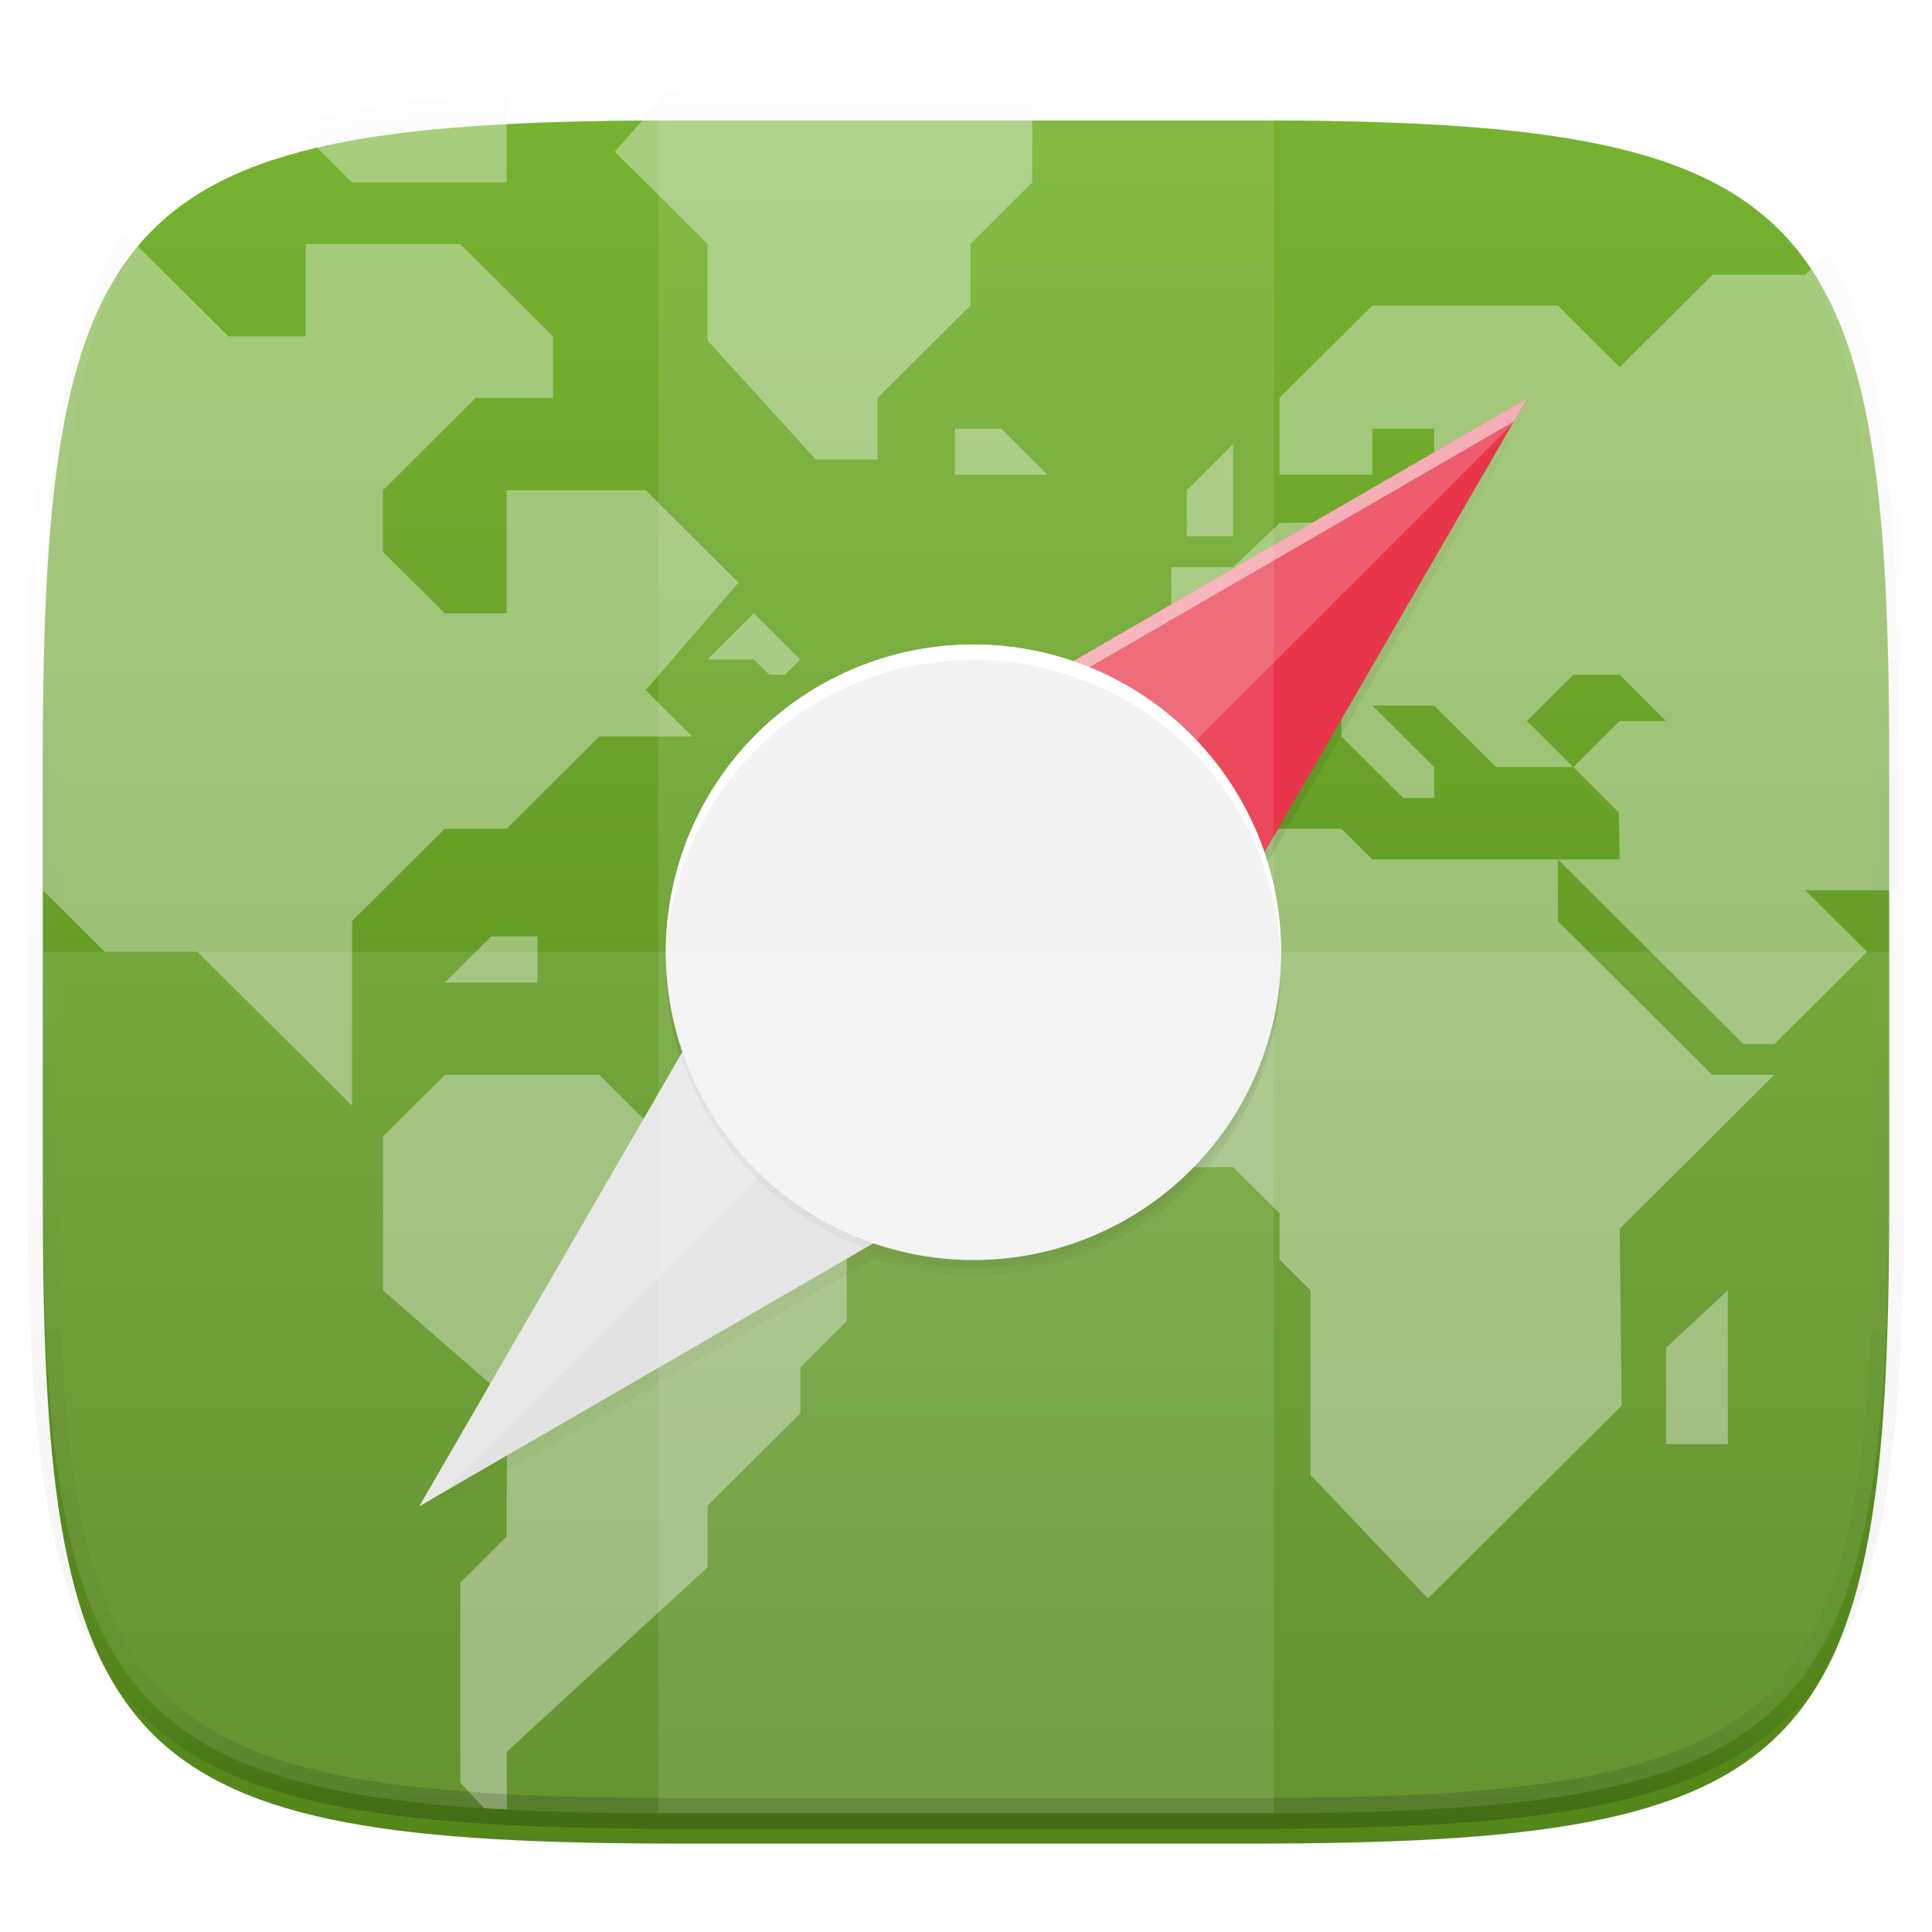<svg xmlns="http://www.w3.org/2000/svg" style="isolation:isolate" width="256" height="256"><defs><filter id="a" width="270.648" height="254.338" x="-7.32" y="2.95" filterUnits="userSpaceOnUse"><feGaussianBlur xmlns="http://www.w3.org/2000/svg" in="SourceGraphic" stdDeviation="4.294"/><feOffset xmlns="http://www.w3.org/2000/svg" dy="4" result="pf_100_offsetBlur"/><feFlood xmlns="http://www.w3.org/2000/svg" flood-opacity=".4"/><feComposite xmlns="http://www.w3.org/2000/svg" in2="pf_100_offsetBlur" operator="in" result="pf_100_dropShadow"/><feBlend xmlns="http://www.w3.org/2000/svg" in="SourceGraphic" in2="pf_100_dropShadow"/></filter></defs><g filter="url(#a)"><linearGradient id="b" x1=".533" x2=".533" y1="1" gradientTransform="matrix(244.648 0 0 228.338 5.676 11.947)" gradientUnits="userSpaceOnUse"><stop offset="0%" stop-color="#53861a"/><stop offset="100%" stop-color="#76b331"/></linearGradient><path fill="url(#b)" d="M165.685 11.947c74.055 0 84.639 10.557 84.639 84.544v59.251c0 73.986-10.584 84.543-84.639 84.543h-75.37c-74.055 0-84.639-10.557-84.639-84.543V96.491c0-73.987 10.584-84.544 84.639-84.544h75.37z"/></g><g opacity=".4"><path fill="none" d="M166.444 11.95c74.406 0 85.04 10.557 85.04 84.544v59.251c0 73.986-10.634 84.543-85.04 84.543H90.719c-74.405 0-85.039-10.557-85.039-84.543V96.494c0-73.987 10.634-84.544 85.039-84.544h75.725z"/><path fill="#F7F7F7" fill-opacity=".961" d="M64.121 239.56c.55.036 1.021.098 1.581.131.435.025 1.027.011 1.468.035l-.039-7.592 26.629-24.465v-8.156l12.29-12.233v-6.115l6.144-6.117v-16.309l-8.193-8.156H87.614l-8.193-8.154H58.938l-8.195 8.154v20.389l16.443 14.34-.055 18.279-6.144 6.117v26.502l3.134 3.35zM99.904 81.267l-6.144 6.117h6.144l2.049 2.039h2.048l2.049-2.039-6.146-6.117zM177.742 109.809h-24.58l-14.338 14.271v20.388l10.241 10.194h14.339l6.145 6.116v6.116l4.097 4.077v24.465l15.556 16.365 25.688-25.567-.277-23.418 20.484-20.387h-8.194l-20.483-20.387v-8.155h-24.581l-4.097-4.078z"/><path fill="#F7F7F7" fill-opacity=".961" d="M251.484 117.964V96.493c0-9.248-.167-17.505-.603-24.875a197.93 197.93 0 0 0-.869-10.4c-.366-3.254-.812-6.298-1.352-9.147-.54-2.848-1.174-5.501-1.914-7.97-.739-2.469-1.585-4.756-2.551-6.871-.614-1.347-1.365-2.511-2.08-3.723l-2.922 2.908h-12.29l-12.29 12.233-8.193-8.155h-24.58l-12.29 12.233v10.193h12.29v-6.117h8.193v8.156l-4.098 4.076-16.385.276-6.146 5.841h-8.193v8.155l-6.146 6.117v12.23h12.29l8.195-8.154h8.193v4.078l8.192 8.155h4.098v-4.079l-8.193-8.154h8.193l8.192 8.154h10.242l-6.144-6.115 6.144-6.115h6.146l6.144 6.115h-6.144l-6.146 6.115 6.034 6.006.112 6.227h-8.193l24.581 24.465h4.095l4.097-4.076 8.193-8.157-8.193-8.154h12.291z"/><path fill="#F7F7F7" fill-opacity=".961" d="M157.259 71.073v-6.116l6.145-6.116v12.232h-6.145zM220.758 191.359v-12.784l8.194-7.604v20.388h-8.194zM136.775 11.95H90.718c-.789 0-1.348.049-2.123.051l-7.125 8.104 12.29 12.232V45.12l14.339 15.76h8.193v-8.154l12.29-12.233v-8.156l8.193-8.154V11.95zM126.533 56.802h6.146l6.145 6.116h-12.291v-6.116zM71.228 124.08h-6.145l-6.146 6.117h12.291v-6.117z"/><path fill="#F7F7F7" fill-opacity=".961" d="M16.585 30.96c-.107.152-.245.268-.35.422a39.514 39.514 0 0 0-3.267 5.848c-.965 2.115-1.811 4.402-2.551 6.871-.74 2.469-1.373 5.122-1.913 7.97-.54 2.849-.986 5.893-1.352 9.147a197.89 197.89 0 0 0-.87 10.4c-.436 7.37-.602 15.627-.602 24.875v21.471l8.193 8.154h12.29l20.485 20.389v-24.465l12.29-12.232h8.193l12.29-12.233h12.29l-6.144-6.117 12.29-14.269-12.29-12.233H67.131v16.309h-8.193l-8.195-8.155v-8.154l12.291-12.232h10.243v-8.157l-12.29-12.232H40.502v12.232H30.26L16.585 30.96zM67.131 12.515c-.429.023-1.005.008-1.429.033-3.705.217-7.189.5-10.461.863-3.272.364-6.334.808-9.199 1.344a80.758 80.758 0 0 0-7.159 1.699l7.765 7.729h20.483V12.515z"/></g><defs><filter id="c" width="150.143" height="150.143" x="53.91" y="53.14" filterUnits="userSpaceOnUse"><feGaussianBlur xmlns="http://www.w3.org/2000/svg" stdDeviation=".72"/></filter></defs><g opacity=".1" filter="url(#c)"><linearGradient id="d" x1=".5" x2=".5" y1="1.056" y2="-.056" gradientTransform="translate(55.586 54.815) scale(146.789)" gradientUnits="userSpaceOnUse"><stop offset="0%" stop-opacity="0"/><stop offset="51.494%"/><stop offset="100%" stop-opacity="0"/></linearGradient><path fill="url(#d)" d="M202.375 54.815L142.188 89.66a40.775 40.775 0 0 0-42.041 9.716 40.776 40.776 0 0 0-9.7 42.013l-34.861 60.215 60.186-34.846a40.774 40.774 0 0 0 42.041-9.716 40.776 40.776 0 0 0 9.7-42.013l34.862-60.214z"/></g><path fill="#E93549" d="M109.408 106.598l92.967-53.822-53.823 92.966-39.144-39.144z"/><path fill="#FFF" d="M202.375 52.776l-92.966 53.823-53.823 92.966 1.776-1.028 52.047-89.899 91.19-52.796 1.776-3.066z" opacity=".5"/><path fill="#DFDFDF" d="M109.408 106.598l-53.822 92.967 92.966-53.823-39.144-39.144z"/><path fill="#FFF" d="M202.375 52.776l-92.966 53.823-53.823 92.966 3.424-1.983 70.691-70.691L200.392 56.2l1.983-3.424z" opacity=".2"/><defs><filter id="e" width="87.123" height="87.123" x="85.42" y="83.63" filterUnits="userSpaceOnUse"><feGaussianBlur xmlns="http://www.w3.org/2000/svg" stdDeviation="1.2"/></filter></defs><circle r="1" transform="scale(40.775) rotate(45 -2.184 5.378)" vector-effect="non-scaling-stroke" opacity=".2" filter="url(#e)"/><circle fill="#F2F2F2" r="1" transform="scale(40.775) rotate(45 -2.154 5.366)" vector-effect="non-scaling-stroke"/><path fill="#FFF" d="M129.575 85.4a40.774 40.774 0 0 0-29.428 11.937 40.779 40.779 0 0 0-11.89 29.552 40.778 40.778 0 0 1 11.89-27.513 40.778 40.778 0 0 1 57.666 0 40.776 40.776 0 0 1 11.89 28.114 40.776 40.776 0 0 0-11.89-30.153A40.772 40.772 0 0 0 129.575 85.4z"/><g opacity=".4"><linearGradient id="f" x1=".517" x2=".517" y2="1"><stop offset="0%" stop-color="#fff"/><stop offset="12.5%" stop-opacity=".098" stop-color="#fff"/><stop offset="92.5%" stop-opacity=".098"/><stop offset="100%" stop-opacity=".498"/></linearGradient><path fill="none" stroke="url(#f)" stroke-linecap="round" stroke-linejoin="round" stroke-width="4.077" d="M165.685 11.947c74.055 0 84.639 10.557 84.639 84.544v59.251c0 73.986-10.584 84.543-84.639 84.543h-75.37c-74.055 0-84.639-10.557-84.639-84.543V96.491c0-73.987 10.584-84.544 84.639-84.544h75.37z" vector-effect="non-scaling-stroke"/></g><g opacity=".1"><path fill="#FFF" d="M87.22 11.83h81.549v228.338H87.22z"/></g><g opacity=".1"><path fill="#FFF" d="M5.676 126.116v29.626c0 73.986 10.584 84.543 84.639 84.543h75.37c74.055 0 84.639-10.557 84.639-84.543v-29.626H5.676z"/></g></svg>